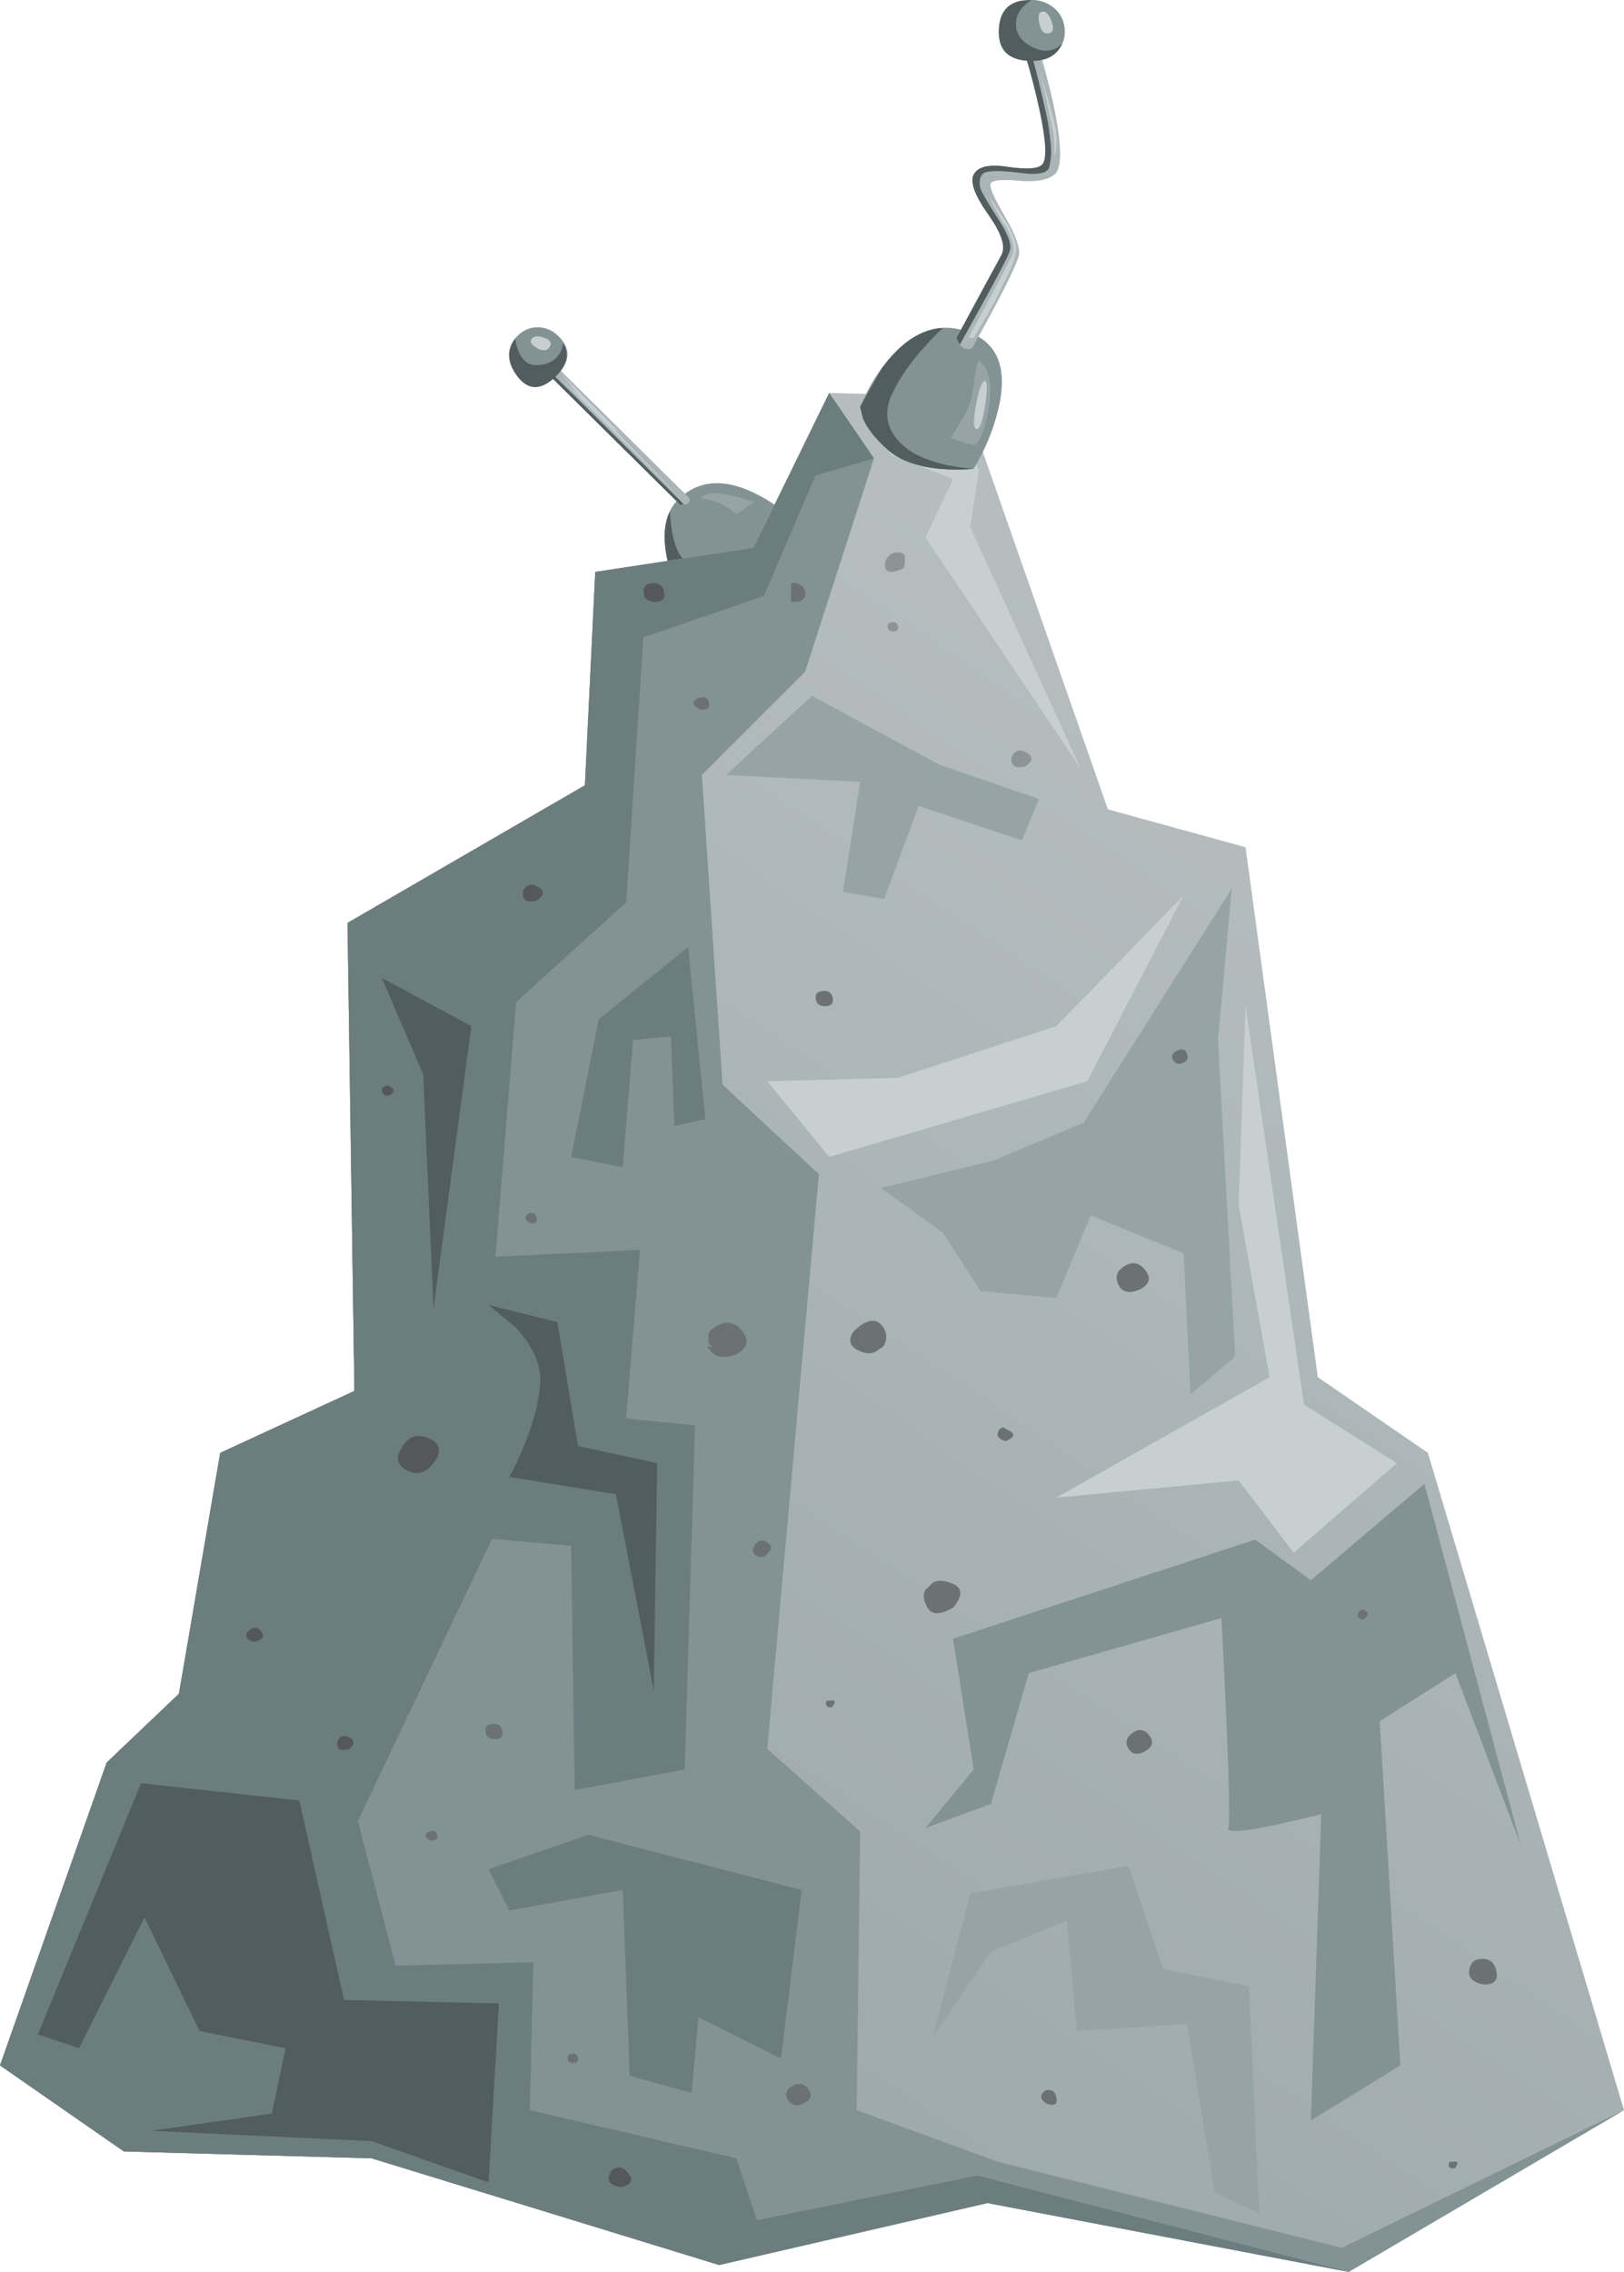 <?xml version="1.0" encoding="iso-8859-1"?>
<!-- Generator: Adobe Illustrator 15.1.0, SVG Export Plug-In . SVG Version: 6.00 Build 0)  -->
<!DOCTYPE svg PUBLIC "-//W3C//DTD SVG 1.1//EN" "http://www.w3.org/Graphics/SVG/1.1/DTD/svg11.dtd">
<svg version="1.1" id="buildings_1" xmlns="http://www.w3.org/2000/svg" xmlns:xlink="http://www.w3.org/1999/xlink" x="0px"
	 y="0px" width="236px" height="330.1px" viewBox="0 0 236 330.1" style="enable-background:new 0 0 236 330.1;"
	 xml:space="preserve">
<g>
	<path style="fill-rule:evenodd;clip-rule:evenodd;fill:#839295;" d="M99.3,87.7c-0.966-1.767-1.7-3.733-2.2-5.9
		c-1.067-4.333-0.5-7.483,1.7-9.45c2.8-2.567,6.35-2.833,10.65-0.8c2.167,1.034,4.05,2.317,5.65,3.85c-1.733,2-3.7,4.017-5.9,6.05
		C104.8,85.517,101.5,87.6,99.3,87.7z"/>
	<path style="fill-rule:evenodd;clip-rule:evenodd;fill:#515D5F;" d="M99,80.9c0.633,0.867,1.683,1.383,3.15,1.55
		c0.767,0.1,1.45,0.1,2.05,0l-4.9,5.25c-0.733-1.367-1.367-2.95-1.9-4.75c-1.066-3.567-1.083-6.45-0.05-8.65
		C97.517,77.433,98.067,79.633,99,80.9z"/>
	<path style="fill-rule:evenodd;clip-rule:evenodd;fill:#ABB4B7;" d="M98.85,73.35l-20-19.8l1.2-1.1L100.2,72.4
		c0.066,0.167,0.05,0.333-0.05,0.5C99.983,73.233,99.55,73.383,98.85,73.35z"/>
	<path style="fill-rule:evenodd;clip-rule:evenodd;fill:#839295;" d="M75.25,48.75c0.867-0.833,1.883-1.233,3.05-1.2
		c1.067,0.067,1.983,0.467,2.75,1.2c2,1.867,1.883,3.867-0.35,6c-2.167,2.067-4.034,2-5.6-0.2
		C73.533,52.317,73.583,50.383,75.25,48.75z"/>
	<path style="fill-rule:evenodd;clip-rule:evenodd;fill:#97A4A7;" d="M101.95,72.4c0.367-0.8,1.75-0.95,4.15-0.45
		c1.2,0.267,2.367,0.6,3.5,1l-2.65,1.75c-0.267-0.267-0.767-0.65-1.5-1.15c-0.467-0.3-1.184-0.583-2.15-0.85L101.95,72.4z"/>
	<path style="fill-rule:evenodd;clip-rule:evenodd;fill:#C8CFD1;" d="M77.35,49.15c0.333-0.367,0.933-0.383,1.8-0.05
		c0.867,0.333,1.1,0.783,0.7,1.35c-0.4,0.566-1.017,0.6-1.85,0.1C77.133,50.05,76.917,49.583,77.35,49.15z"/>
	<g>
		<path style="fill-rule:evenodd;clip-rule:evenodd;fill:#515D5F;" d="M77.95,53.05c1.066,0,1.95-0.283,2.65-0.85
			c0.7-0.6,1.117-1.383,1.25-2.35c0.9,1.667,0.517,3.3-1.15,4.9c-2.067,1.967-3.883,1.967-5.45,0c-1.533-1.933-1.65-3.783-0.35-5.55
			c0.067,0.8,0.283,1.55,0.65,2.25C76.117,52.55,76.917,53.083,77.95,53.05z"/>
	</g>
	<g>
		<polygon style="fill-rule:evenodd;clip-rule:evenodd;fill:#515D5F;" points="99.4,73.3 98.85,73.35 80.15,54.85 80.7,54.75 		"/>
	</g>
	<polygon style="fill-rule:evenodd;clip-rule:evenodd;fill:#C8CFD1;" points="81.3,54.9 83.9,57.2 81.65,54.35 90.55,63.35 88.9,62 
		98.65,72.15 	"/>
	
		<linearGradient id="SVGID_1_" gradientUnits="userSpaceOnUse" x1="-15.557" y1="-241.562" x2="237.664" y2="-241.562" gradientTransform="matrix(-0.556 0.831 -0.831 -0.556 1.313686e-004 -2.292395e-004)">
		<stop  offset="0.008" style="stop-color:#B5BDBF"/>
		<stop  offset="1" style="stop-color:#99A5A8"/>
	</linearGradient>
	<polygon style="fill-rule:evenodd;clip-rule:evenodd;fill:url(#SVGID_1_);" points="120.5,57.1 140,57.6 161,117.6 181,123.1 
		191.5,200.1 207.5,211.1 236,306.6 196,330.1 143.5,320.1 104.5,329.1 54,313.6 18,312.6 0,300.1 15.5,256.1 26,246.1 32,211.1 
		51.5,202.1 50.5,134.1 85,114.1 86.5,83.1 109.5,79.6 	"/>
	<g>
		<polygon style="fill-rule:evenodd;clip-rule:evenodd;fill:#839295;" points="86.5,83.1 109.5,79.6 120.5,57.1 127,66.6 117,97.6 
			102,112.6 105,157.6 119,170.6 111.5,254.1 125,266.1 124.5,306.6 145,314.1 195,326.6 236,306.6 196,330.1 143.5,320.1 
			104.5,329.1 54,313.6 18,312.6 0,300.1 15.5,256.1 26,246.1 32,211.1 51.5,202.1 50.5,134.1 85,114.1 		"/>
		<g>
			<polygon style="fill-rule:evenodd;clip-rule:evenodd;fill:#6C7D80;" points="86.5,83.1 109.5,79.6 120.5,57.1 127,66.6 
				118.5,69.1 111,86.6 93.5,92.6 91,131.1 75,145.6 72,182.6 93,181.6 91,206.1 101,207.1 99.5,257.1 83.5,260.1 83,224.6 
				71.5,223.6 52,264.6 57.5,285.6 77.5,285.1 77,306.6 107,313.6 110,322.6 142,316.1 196,330.1 143.5,320.1 104.5,329.1 54,313.6 
				18,312.6 0,300.1 15.5,256.1 26,246.1 32,211.1 51.5,202.1 50.5,134.1 85,114.1 			"/>
		</g>
	</g>
	<polygon style="fill-rule:evenodd;clip-rule:evenodd;fill:#6C7D80;" points="85.5,266.6 116.5,274.6 113.5,299.1 101.5,293.1 
		100.5,304.1 91.5,301.6 90.5,274.6 74,277.6 71,271.6 	"/>
	<path style="fill-rule:evenodd;clip-rule:evenodd;fill:#839295;" d="M144,262.1l-9.5,3.5l7-8.5l-3-19l43.9-14.399l8.1,5.899
		l16.5-14l14,52.5l-9.5-25l-11,7l3,50l-13,8l1.5-44.5c-9.333,2.334-13.833,3-13.5,2s0-11.166-1-30.5l-28,8L144,262.1z"/>
	<polygon style="fill-rule:evenodd;clip-rule:evenodd;fill:#97A4A7;" points="177,151.1 179.5,197.1 173,202.6 172,182.1 
		158.5,176.6 153.5,188.6 142.5,187.6 137,179.1 128,172.6 144.5,168.6 157.5,163.1 179,129.1 	"/>
	<polygon style="fill-rule:evenodd;clip-rule:evenodd;fill:#97A4A7;" points="125,113.6 105.5,112.6 118,101.1 136.5,111.1 
		151,116.1 148.5,122.1 133.5,117.1 128.5,130.6 122.5,129.6 	"/>
	<polygon style="fill-rule:evenodd;clip-rule:evenodd;fill:#6C7D80;" points="87,148.1 100,137.6 102.5,162.6 98,163.6 97.5,150.6 
		92,151.1 90.5,169.6 83,168.1 	"/>
	<polygon style="fill-rule:evenodd;clip-rule:evenodd;fill:#515D5F;" points="29,295.1 21,278.6 11.5,297.6 5.5,295.6 20.5,259.1 
		43.5,261.6 50,290.6 72.5,291.1 71,317.1 54,311.1 22,309.6 39.5,307.1 41.5,297.6 	"/>
	<path style="fill-rule:evenodd;clip-rule:evenodd;fill:#515D5F;" d="M74.95,192.9L71,189.6l10,2.5l3,18l11.5,2.5l-0.5,33l-5.5-28.5
		L74,214.6c0.667-1.166,1.35-2.6,2.05-4.3c1.434-3.434,2.25-6.5,2.45-9.2C78.7,198.4,77.517,195.667,74.95,192.9z"/>
	<polygon style="fill-rule:evenodd;clip-rule:evenodd;fill:#515D5F;" points="61.5,156.1 55.5,142.1 68.5,149.1 63,190.1 	"/>
	<polygon style="fill-rule:evenodd;clip-rule:evenodd;fill:#C8CFD1;" points="125,59.1 138.5,59.6 142.25,68.35 141,76.6 157,111.6 
		134.5,78.1 138.5,69.6 129.5,66.1 	"/>
	<polygon style="fill-rule:evenodd;clip-rule:evenodd;fill:#C8CFD1;" points="180,175.1 181,146.1 189.5,204.1 203,212.6 188,225.6 
		180,215.1 153.5,217.6 184.5,200.1 	"/>
	<polygon style="fill-rule:evenodd;clip-rule:evenodd;fill:#C8CFD1;" points="111.5,157.1 130.5,156.6 153.5,149.1 172,130.1 
		158,157.1 120.5,168.1 	"/>
	<polygon style="fill-rule:evenodd;clip-rule:evenodd;fill:#97A4A7;" points="135.5,296.1 141,275.1 164,271.1 169,286.1 
		181.5,288.6 183,321.6 176.5,318.6 172.5,294.1 156.5,295.1 155,279.1 144,283.6 	"/>
	<path style="fill-rule:evenodd;clip-rule:evenodd;fill:#839295;" d="M125,59.1l1.05-2.25c0.934-1.767,1.967-3.317,3.101-4.65
		c3.633-4.267,7.583-5.55,11.85-3.85c4.167,1.667,5.5,5.467,4,11.4c-0.733,2.933-1.9,5.717-3.5,8.35
		c-1.366,0.167-2.917,0.183-4.65,0.05c-3.466-0.3-6.083-1.233-7.85-2.8c-1.767-1.567-2.967-3.083-3.6-4.55L125,59.1z"/>
	<path style="fill-rule:evenodd;clip-rule:evenodd;fill:#ABB4B7;" d="M151.5,23.85c0.733-0.934,0.45-4.133-0.85-9.6
		c-0.634-2.733-1.351-5.367-2.15-7.9h2.25c0.866,2.8,1.634,5.683,2.3,8.65c1.267,5.967,1.334,9.417,0.2,10.35
		c-1,0.833-2.767,1.133-5.3,0.9c-2.334-0.2-3.65-0.083-3.95,0.35c-0.3,0.433,0.366,2.033,2,4.8c1.7,2.9,2.366,4.883,2,5.95
		c-0.667,2-2.917,6.417-6.75,13.25c-0.233,0.133-0.517,0.167-0.85,0.1c-0.634-0.133-1.101-0.667-1.4-1.6l6.5-12
		c0.7-1.2,0.066-3.184-1.9-5.95c-1.966-2.8-2.666-4.733-2.1-5.8c0.634-1.167,2.3-1.533,5-1.1
		C149.3,24.65,150.967,24.517,151.5,23.85z"/>
	<path style="fill-rule:evenodd;clip-rule:evenodd;fill:#839295;" d="M152.9,0.95c1.033,0.733,1.633,1.75,1.8,3.05
		c0.166,1.267-0.15,2.367-0.95,3.3c-0.833,1.034-2.083,1.55-3.75,1.55c-3.233,0-4.85-1.383-4.85-4.15c0-2.7,1.116-4.233,3.35-4.6
		C150.267-0.2,151.733,0.083,152.9,0.95z"/>
	<g>
		<path style="fill-rule:evenodd;clip-rule:evenodd;fill:#515D5F;" d="M136.85,47.65L137,47.7c-0.8,0.7-1.717,1.633-2.75,2.8
			c-2.033,2.267-3.566,4.5-4.6,6.7c-1.101,2.333-0.95,4.433,0.449,6.3c1.034,1.4,2.551,2.467,4.551,3.2
			c2,0.767,4.283,1.233,6.85,1.4c-1.366,0.167-2.917,0.183-4.65,0.05c-3.466-0.3-6.083-1.233-7.85-2.8
			c-1.767-1.567-2.967-3.083-3.6-4.55l-0.4-1.7l3.1-5.5C130.767,49.9,133.684,47.917,136.85,47.65z"/>
	</g>
	<path style="fill-rule:evenodd;clip-rule:evenodd;fill:#97A4A7;" d="M142.4,52.45c1.466,1.3,1.866,3.7,1.199,7.2
		c-0.666,3.3-1.366,4.95-2.1,4.95c-0.4,0-1.083-0.167-2.05-0.5l-1.3-0.5l0.649-1c0.566-0.9,1.134-1.867,1.7-2.9
		c0.5-0.867,0.884-2.483,1.15-4.85C141.884,53.017,142.134,52.217,142.4,52.45z"/>
	<g>
		<path style="fill-rule:evenodd;clip-rule:evenodd;fill:#515D5F;" d="M146.5,24.25c2.8,0.4,4.467,0.267,5-0.4
			c0.634-0.8,0.517-3.3-0.35-7.5c-0.567-2.733-1.334-5.684-2.301-8.85l0.9-0.3l1.2,4.65c0.8,3.333,1.283,5.533,1.45,6.6
			c0.199,1.5,0.316,2.566,0.35,3.2c0.033,0.833-0.05,1.684-0.25,2.55c-0.134,0.8-1.167,1.15-3.1,1.05c-2.2-0.267-3.617-0.4-4.25-0.4
			c-1.101,0-1.834,0.1-2.2,0.3c-0.467,0.3-0.65,0.95-0.55,1.95c0.066,0.5,0.916,2.017,2.55,4.55c1.5,2.267,2.1,3.867,1.8,4.8
			c-0.2,0.767-2.616,5.3-7.25,13.6c-0.167-0.167-0.333-0.483-0.5-0.95l6.5-12c0.7-1.2,0.066-3.184-1.9-5.95
			c-1.966-2.8-2.666-4.733-2.1-5.8C142.134,24.183,143.8,23.817,146.5,24.25z"/>
	</g>
	<g>
		<path style="fill-rule:evenodd;clip-rule:evenodd;fill:#515D5F;" d="M147.65,3.7c0.066,1.333,0.866,2.383,2.399,3.15
			c1.601,0.8,3,0.667,4.2-0.4l0.1-0.05c-0.767,1.633-2.216,2.45-4.35,2.45c-3.233,0-4.85-1.383-4.85-4.15
			c0-2.7,1.116-4.233,3.35-4.6l1.4-0.1C148.333,0.967,147.583,2.2,147.65,3.7z"/>
	</g>
	<path style="fill-rule:evenodd;clip-rule:evenodd;fill:#C8CFD1;" d="M151.4,1.7c0.566-0.133,1.033,0.333,1.399,1.4
		c0.4,1.033,0.267,1.617-0.399,1.75c-0.667,0.133-1.117-0.333-1.351-1.4C150.816,2.383,150.934,1.8,151.4,1.7z"/>
	<path style="fill-rule:evenodd;clip-rule:evenodd;fill:#C8CFD1;" d="M143.15,55.35c0.333,0.066,0.333,1.267,0,3.6
		c-0.367,2.3-0.784,3.433-1.25,3.4c-0.467-0.067-0.483-1.267-0.051-3.6C142.316,56.417,142.75,55.283,143.15,55.35z"/>
	<path style="fill-rule:evenodd;clip-rule:evenodd;fill:#C8CFD1;" d="M140.75,49.05c3.934-7.3,6.066-11.333,6.4-12.1
		c0.233-0.5,0.149-1.3-0.25-2.4c-0.367-0.966-0.75-1.7-1.15-2.2c-0.233-0.333-0.65-1.083-1.25-2.25l-0.8-1.65l2,2.95
		c1.333,2.133,2,3.633,2,4.5c0,0.9-0.351,2.117-1.05,3.65c-0.367,0.8-0.884,1.85-1.551,3.15c-0.466,1.066-1.666,3.2-3.6,6.4
		L140.75,49.05z"/>
	<path style="fill-rule:evenodd;clip-rule:evenodd;fill:#C8CFD1;" d="M151.1,10.25l1.15,3.9c0.767,2.733,1.184,4.467,1.25,5.2
		c0.134,1.167,0.033,2.333-0.3,3.5c0.033-1.233,0-2.317-0.101-3.25c-0.066-0.567-0.416-2.3-1.05-5.2L151.1,10.25z"/>
	<g>
		<g>
			<path style="fill-rule:evenodd;clip-rule:evenodd;fill:#8D9497;" d="M129.45,90.45c0.6-0.133,0.95,0.05,1.05,0.55
				s-0.116,0.75-0.65,0.75c-0.5,0-0.783-0.2-0.85-0.6S129.083,90.517,129.45,90.45z"/>
		</g>
	</g>
	<g>
		<g>
			<path style="fill-rule:evenodd;clip-rule:evenodd;fill:#8D9497;" d="M128.65,81.6c0.366-0.867,0.949-1.317,1.75-1.35
				c0.733,0,1.1,0.233,1.1,0.7c0.066,0.867-0.033,1.433-0.3,1.7c-0.867,0.3-1.384,0.45-1.55,0.45
				C128.783,83.133,128.45,82.633,128.65,81.6z"/>
		</g>
	</g>
	<g>
		<g>
			<path style="fill-rule:evenodd;clip-rule:evenodd;fill:#8D9497;" d="M147.55,109.3c0.467-0.4,1.084-0.333,1.851,0.2
				s0.633,1.15-0.4,1.85c-1.167,0.3-1.833,0.083-2-0.65C146.9,110.033,147.083,109.567,147.55,109.3z"/>
		</g>
	</g>
	<g>
		<g>
			<path style="fill-rule:evenodd;clip-rule:evenodd;fill:#6C7274;" d="M134.95,230.6c0.633-1,1.75-1.183,3.35-0.55
				c1.566,0.601,1.65,1.767,0.25,3.5c-2,1.2-3.3,1.134-3.899-0.2C134.017,232.017,134.116,231.1,134.95,230.6z"/>
		</g>
	</g>
	<g>
		<g>
			<path style="fill-rule:evenodd;clip-rule:evenodd;fill:#6C7274;" d="M124.05,193.45c1.867-1.834,3.3-2.033,4.3-0.601
				c0.367,0.567,0.5,1.167,0.4,1.801c-0.1,0.699-0.417,1.149-0.95,1.35c-0.833,0.767-1.866,0.833-3.1,0.2
				C123.434,195.566,123.217,194.65,124.05,193.45z"/>
		</g>
	</g>
	<g>
		<g>
			<path style="fill-rule:evenodd;clip-rule:evenodd;fill:#6C7274;" d="M215.05,284.65c1.334-0.167,2.134,0.416,2.4,1.75
				c0.3,1.333-0.316,1.983-1.851,1.949c-1.533-0.3-2.233-0.983-2.1-2.05C213.667,285.267,214.184,284.717,215.05,284.65z"/>
		</g>
	</g>
	<g>
		<g>
			<path style="fill-rule:evenodd;clip-rule:evenodd;fill:#6C7274;" d="M210.8,314.05c-0.066,0.101,0.167,0.101,0.7,0
				c0.434,0.033,0.4,0.367-0.1,1c-0.5,0.066-0.784-0.066-0.851-0.399C210.483,314.35,210.566,314.15,210.8,314.05z"/>
		</g>
	</g>
	<g>
		<g>
			<path style="fill-rule:evenodd;clip-rule:evenodd;fill:#6C7274;" d="M152.65,303.7c0.466,0.066,0.767,0.5,0.899,1.3
				c0.101,0.767-0.366,1-1.399,0.7c-0.801-0.5-1.034-1-0.7-1.5C151.783,303.733,152.184,303.566,152.65,303.7z"/>
		</g>
	</g>
	<g>
		<g>
			<path style="fill-rule:evenodd;clip-rule:evenodd;fill:#6C7274;" d="M164.1,252.2c1.067-1.033,2-1.101,2.801-0.2
				c0.767,0.9,0.683,1.667-0.25,2.3c-1.101,0.733-1.95,0.717-2.551-0.05C163.566,253.483,163.566,252.8,164.1,252.2z"/>
		</g>
	</g>
	<g>
		<g>
			<path style="fill-rule:evenodd;clip-rule:evenodd;fill:#6C7274;" d="M197.4,234.35c0.3-0.466,0.649-0.566,1.05-0.3
				c0.399,0.267,0.416,0.584,0.05,0.95c-0.3,0.333-0.6,0.384-0.9,0.15C197.267,234.917,197.2,234.65,197.4,234.35z"/>
		</g>
	</g>
	<g>
		<g>
			<path style="fill-rule:evenodd;clip-rule:evenodd;fill:#6C7274;" d="M162.95,184.3c1.3-1.066,2.434-1.017,3.399,0.15
				c0.967,1.133,0.767,2.083-0.6,2.85c-1.533,0.7-2.583,0.533-3.15-0.5C162.066,185.767,162.184,184.934,162.95,184.3z"/>
		</g>
	</g>
	<g>
		<g>
			<path style="fill-rule:evenodd;clip-rule:evenodd;fill:#6C7274;" d="M170.65,152.9c0.899-0.6,1.5-0.566,1.8,0.1
				c0.267,0.7,0.149,1.15-0.351,1.35c-0.666,0.367-1.183,0.3-1.55-0.2C170.217,153.683,170.25,153.267,170.65,152.9z"/>
		</g>
	</g>
	<g>
		<g>
			<path style="fill-rule:evenodd;clip-rule:evenodd;fill:#6C7274;" d="M119.25,144.05c0.967-0.233,1.55,0.067,1.75,0.9
				c0.167,0.833-0.2,1.25-1.1,1.25c-0.801,0-1.25-0.333-1.351-1C118.45,144.533,118.684,144.15,119.25,144.05z"/>
		</g>
	</g>
	<g>
		<g>
			<path style="fill-rule:evenodd;clip-rule:evenodd;fill:#6C7274;" d="M145.85,207.4c0,0.033,0.384,0.25,1.15,0.649
				c0.5,0.467,0.217,0.917-0.85,1.351c-0.934-0.267-1.317-0.667-1.15-1.2C145.134,207.667,145.417,207.4,145.85,207.4z"/>
		</g>
	</g>
	<g>
		<g>
			<path style="fill-rule:evenodd;clip-rule:evenodd;fill:#6C7274;" d="M120.3,247.05c-0.066,0.101,0.167,0.101,0.7,0
				c0.434,0.033,0.4,0.367-0.1,1c-0.5,0.066-0.784-0.066-0.851-0.399C119.983,247.35,120.066,247.15,120.3,247.05z"/>
		</g>
	</g>
	<g>
		<g>
			<path style="fill-rule:evenodd;clip-rule:evenodd;fill:#6C7274;" d="M114.75,303.35c1.033-0.8,1.917-0.767,2.65,0.101
				c0.7,0.899,0.517,1.616-0.55,2.149c-0.967,0.5-1.717,0.384-2.25-0.35S114.117,303.884,114.75,303.35z"/>
		</g>
	</g>
	<g>
		<g>
			<path style="fill-rule:evenodd;clip-rule:evenodd;fill:#6C7274;" d="M82.95,298.45c0.6-0.134,0.95,0.05,1.05,0.55
				s-0.117,0.75-0.65,0.75c-0.5,0-0.783-0.2-0.85-0.6C82.433,298.75,82.583,298.517,82.95,298.45z"/>
		</g>
	</g>
	<g>
		<g>
			<path style="fill-rule:evenodd;clip-rule:evenodd;fill:#6C7274;" d="M71.25,250.55c0.967-0.233,1.55,0.066,1.75,0.9
				c0.167,0.833-0.2,1.25-1.1,1.25c-0.8,0-1.25-0.334-1.35-1C70.45,251.033,70.683,250.65,71.25,250.55z"/>
		</g>
	</g>
	<g>
		<g>
			<path style="fill-rule:evenodd;clip-rule:evenodd;fill:#6C7274;" d="M62.1,266.25c0.767-0.4,1.233-0.316,1.4,0.25
				c0.167,0.6-0.017,0.884-0.55,0.85c-0.233,0.167-0.517,0.101-0.85-0.199C61.733,266.85,61.733,266.55,62.1,266.25z"/>
		</g>
	</g>
	<g>
		<g>
			<path style="fill-rule:evenodd;clip-rule:evenodd;fill:#6C7274;" d="M103.65,193c1.667-1.2,3.067-1.083,4.2,0.35
				c1.133,1.467,0.783,2.634-1.05,3.5c-1.966,0.667-3.3,0.25-4-1.25c0.067-0.1,0.2-0.05,0.4,0.15c0.1,0.134,0.167,0.05,0.2-0.25
				c-0.3-0.066-0.45-0.316-0.45-0.75v-0.5C102.85,193.783,103.083,193.366,103.65,193z"/>
		</g>
	</g>
	<g>
		<g>
			<path style="fill-rule:evenodd;clip-rule:evenodd;fill:#6C7274;" d="M109.5,224.85c0.5-1,1.133-1.267,1.9-0.8
				s0.85,0.983,0.25,1.55c-0.367,0.567-0.867,0.75-1.5,0.551C109.483,225.917,109.267,225.483,109.5,224.85z"/>
		</g>
	</g>
	<g>
		<g>
			<path style="fill-rule:evenodd;clip-rule:evenodd;fill:#6C7274;" d="M101.2,101.55c1.033-0.433,1.633-0.3,1.8,0.4
				c0.2,0.767-0.05,1.15-0.75,1.15c-0.333,0.066-0.717-0.083-1.15-0.45C100.633,102.283,100.667,101.917,101.2,101.55z"/>
		</g>
	</g>
	<g>
		<g>
			<path style="fill-rule:evenodd;clip-rule:evenodd;fill:#6C7274;" d="M115.7,84.75c0.3,0.067,0.5,0.15,0.6,0.25
				c0.367,0.2,0.6,0.517,0.7,0.95c0.1,0.4,0.033,0.733-0.2,1c-0.267,0.333-0.65,0.5-1.15,0.5h-0.35l-0.2-0.05h-0.15v-0.05
				c0-0.902,0-1.585,0-2.05c0.011-0.245,0.019-0.428,0.025-0.55h0.125l0.2-0.05L115.7,84.75z"/>
		</g>
	</g>
	<g>
		<g>
			<path style="fill-rule:evenodd;clip-rule:evenodd;fill:#6C7274;" d="M77.25,176.25c0.4,0,0.65,0.267,0.75,0.8
				c0.1,0.5-0.183,0.733-0.85,0.7c-0.7-0.366-0.933-0.733-0.7-1.1C76.683,176.35,76.95,176.217,77.25,176.25z"/>
		</g>
	</g>
	<g>
		<g>
			<path style="fill-rule:evenodd;clip-rule:evenodd;fill:#54585B;" d="M36.15,236.9c0.733-0.567,1.333-0.534,1.8,0.1
				c0.466,0.634,0.316,1.1-0.45,1.4c-0.467,0.233-0.933,0.166-1.4-0.2C35.633,237.767,35.65,237.333,36.15,236.9z"/>
		</g>
	</g>
	<g>
		<g>
			<path style="fill-rule:evenodd;clip-rule:evenodd;fill:#54585B;" d="M58.15,210.75c0.934-1.934,2.3-2.533,4.1-1.8
				c1.8,0.767,2.033,2,0.7,3.7c-1.067,1.366-2.3,1.716-3.7,1.05C57.85,213.033,57.483,212.05,58.15,210.75z"/>
		</g>
	</g>
	<g>
		<g>
			<path style="fill-rule:evenodd;clip-rule:evenodd;fill:#54585B;" d="M89.65,315c0.567-0.233,1.167,0.083,1.8,0.95
				c0.6,0.866,0.216,1.483-1.15,1.85c-1.433-0.233-2.033-0.75-1.8-1.55C88.667,315.517,89.05,315.1,89.65,315z"/>
		</g>
	</g>
	<g>
		<g>
			<path style="fill-rule:evenodd;clip-rule:evenodd;fill:#54585B;" d="M49.4,252.5c0.4-0.4,0.917-0.384,1.55,0.05
				c0.6,0.4,0.55,0.917-0.15,1.55c-1.066,0.334-1.65,0.2-1.75-0.399C48.917,253.167,49.033,252.767,49.4,252.5z"/>
		</g>
	</g>
	<g>
		<g>
			<path style="fill-rule:evenodd;clip-rule:evenodd;fill:#54585B;" d="M76.55,128.8c0.467-0.4,1.083-0.333,1.85,0.2
				s0.633,1.15-0.4,1.85c-1.167,0.3-1.833,0.083-2-0.65C75.9,129.533,76.083,129.067,76.55,128.8z"/>
		</g>
	</g>
	<g>
		<g>
			<path style="fill-rule:evenodd;clip-rule:evenodd;fill:#54585B;" d="M55.9,157.85c0.233-0.233,0.583-0.167,1.05,0.2
				c0.433,0.333,0.333,0.7-0.3,1.1c-0.667,0.133-1.033-0.033-1.1-0.5C55.45,158.217,55.567,157.95,55.9,157.85z"/>
		</g>
	</g>
	<g>
		<g>
			<path style="fill-rule:evenodd;clip-rule:evenodd;fill:#54585B;" d="M94.4,84.8c1.167-0.233,1.867,0.15,2.1,1.15
				s-0.2,1.5-1.3,1.5c-1,0-1.55-0.4-1.65-1.2C93.417,85.45,93.7,84.967,94.4,84.8z"/>
		</g>
	</g>
</g>
</svg>
